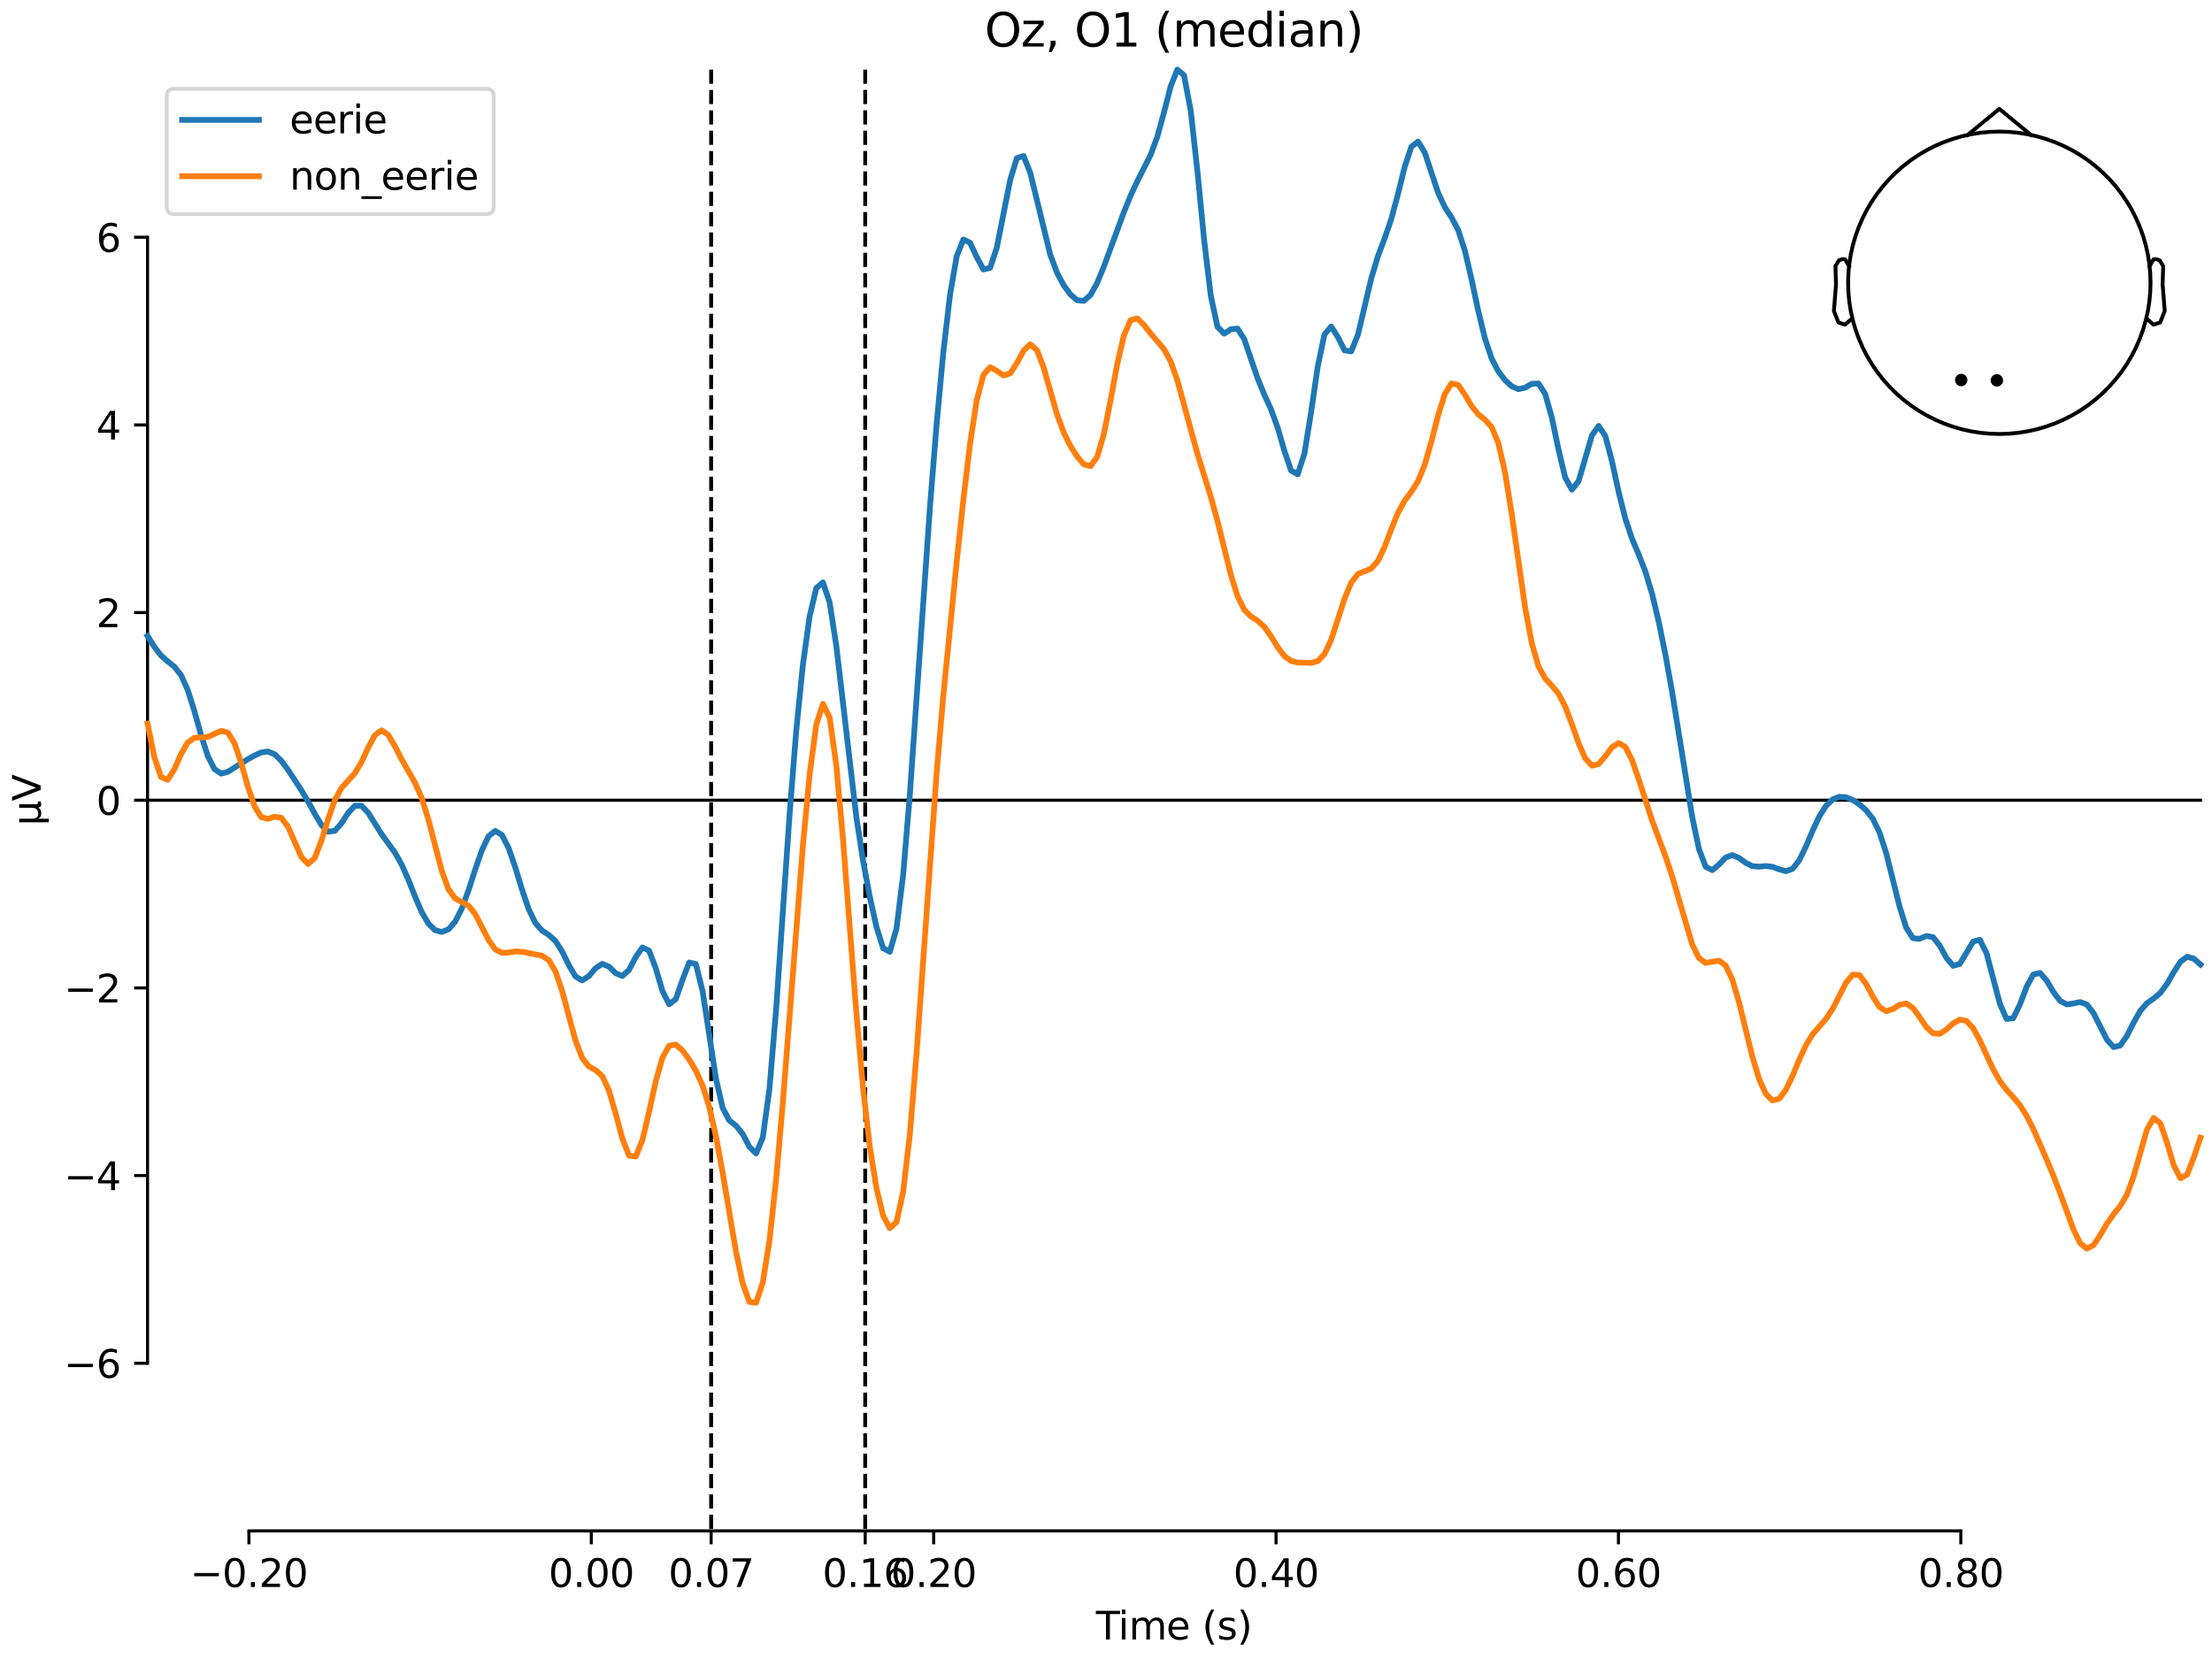 <?xml version="1.0" encoding="utf-8" standalone="no"?>
<!DOCTYPE svg PUBLIC "-//W3C//DTD SVG 1.1//EN"
  "http://www.w3.org/Graphics/SVG/1.1/DTD/svg11.dtd">
<svg xmlns:xlink="http://www.w3.org/1999/xlink" width="576pt" height="432pt" viewBox="0 0 576 432" xmlns="http://www.w3.org/2000/svg" version="1.1">
 <defs>
  <style type="text/css">*{stroke-linejoin: round; stroke-linecap: butt}</style>
 </defs>
 <g id="figure_1">
  <g id="patch_1">
   <path d="M 0 432 
L 576 432 
L 576 0 
L 0 0 
z
" style="fill: #ffffff"/>
  </g>
  <g id="axes_1">
   <g id="patch_2">
    <path d="M 38.421 398.644 
L 573 398.644 
L 573 18.118 
L 38.421 18.118 
L 38.421 398.644 
z
" style="fill: none; opacity: 0"/>
   </g>
   <g id="patch_3">
    <path d="M 38.421 354.978 
L 38.421 61.784 
" style="fill: none; stroke: #000000; stroke-width: 0.8; stroke-linejoin: miter; stroke-linecap: square"/>
   </g>
   <g id="LineCollection_1">
    <path d="M 185.177 18.118 
L 185.177 398.644 
" clip-path="url(#p3bd9b794f7)" style="fill: none; stroke-dasharray: 3.7,1.6; stroke-dashoffset: 0; stroke: #000000"/>
    <path d="M 225.297 18.118 
L 225.297 398.644 
" clip-path="url(#p3bd9b794f7)" style="fill: none; stroke-dasharray: 3.7,1.6; stroke-dashoffset: 0; stroke: #000000"/>
   </g>
   <g id="matplotlib.axis_1">
    <g id="xtick_1">
     <g id="line2d_1">
      <defs>
       <path id="mc403ed83b1" d="M 0 0 
L 0 3.5 
" style="stroke: #000000; stroke-width: 0.8"/>
      </defs>
      <g>
       <use xlink:href="#mc403ed83b1" x="64.819" y="398.644" style="stroke: #000000; stroke-width: 0.8"/>
      </g>
     </g>
     <g id="text_1">
      <!-- −0.20 -->
      <g transform="translate(49.496 413.242) scale(0.1 -0.1)">
       <defs>
        <path id="DejaVuSans-2212" d="M 678 2272 
L 4684 2272 
L 4684 1741 
L 678 1741 
L 678 2272 
z
" transform="scale(0.016)"/>
        <path id="DejaVuSans-30" d="M 2034 4250 
Q 1547 4250 1301 3770 
Q 1056 3291 1056 2328 
Q 1056 1369 1301 889 
Q 1547 409 2034 409 
Q 2525 409 2770 889 
Q 3016 1369 3016 2328 
Q 3016 3291 2770 3770 
Q 2525 4250 2034 4250 
z
M 2034 4750 
Q 2819 4750 3233 4129 
Q 3647 3509 3647 2328 
Q 3647 1150 3233 529 
Q 2819 -91 2034 -91 
Q 1250 -91 836 529 
Q 422 1150 422 2328 
Q 422 3509 836 4129 
Q 1250 4750 2034 4750 
z
" transform="scale(0.016)"/>
        <path id="DejaVuSans-2e" d="M 684 794 
L 1344 794 
L 1344 0 
L 684 0 
L 684 794 
z
" transform="scale(0.016)"/>
        <path id="DejaVuSans-32" d="M 1228 531 
L 3431 531 
L 3431 0 
L 469 0 
L 469 531 
Q 828 903 1448 1529 
Q 2069 2156 2228 2338 
Q 2531 2678 2651 2914 
Q 2772 3150 2772 3378 
Q 2772 3750 2511 3984 
Q 2250 4219 1831 4219 
Q 1534 4219 1204 4116 
Q 875 4013 500 3803 
L 500 4441 
Q 881 4594 1212 4672 
Q 1544 4750 1819 4750 
Q 2544 4750 2975 4387 
Q 3406 4025 3406 3419 
Q 3406 3131 3298 2873 
Q 3191 2616 2906 2266 
Q 2828 2175 2409 1742 
Q 1991 1309 1228 531 
z
" transform="scale(0.016)"/>
       </defs>
       <use xlink:href="#DejaVuSans-2212"/>
       <use xlink:href="#DejaVuSans-30" transform="translate(83.789 0)"/>
       <use xlink:href="#DejaVuSans-2e" transform="translate(147.412 0)"/>
       <use xlink:href="#DejaVuSans-32" transform="translate(179.199 0)"/>
       <use xlink:href="#DejaVuSans-30" transform="translate(242.822 0)"/>
      </g>
     </g>
    </g>
    <g id="xtick_2">
     <g id="line2d_2">
      <g>
       <use xlink:href="#mc403ed83b1" x="153.973" y="398.644" style="stroke: #000000; stroke-width: 0.8"/>
      </g>
     </g>
     <g id="text_2">
      <!-- 0.00 -->
      <g transform="translate(142.84 413.242) scale(0.1 -0.1)">
       <use xlink:href="#DejaVuSans-30"/>
       <use xlink:href="#DejaVuSans-2e" transform="translate(63.623 0)"/>
       <use xlink:href="#DejaVuSans-30" transform="translate(95.41 0)"/>
       <use xlink:href="#DejaVuSans-30" transform="translate(159.033 0)"/>
      </g>
     </g>
    </g>
    <g id="xtick_3">
     <g id="line2d_3">
      <g>
       <use xlink:href="#mc403ed83b1" x="185.177" y="398.644" style="stroke: #000000; stroke-width: 0.8"/>
      </g>
     </g>
     <g id="text_3">
      <!-- 0.07 -->
      <g transform="translate(174.045 413.242) scale(0.1 -0.1)">
       <defs>
        <path id="DejaVuSans-37" d="M 525 4666 
L 3525 4666 
L 3525 4397 
L 1831 0 
L 1172 0 
L 2766 4134 
L 525 4134 
L 525 4666 
z
" transform="scale(0.016)"/>
       </defs>
       <use xlink:href="#DejaVuSans-30"/>
       <use xlink:href="#DejaVuSans-2e" transform="translate(63.623 0)"/>
       <use xlink:href="#DejaVuSans-30" transform="translate(95.41 0)"/>
       <use xlink:href="#DejaVuSans-37" transform="translate(159.033 0)"/>
      </g>
     </g>
    </g>
    <g id="xtick_4">
     <g id="line2d_4">
      <g>
       <use xlink:href="#mc403ed83b1" x="225.297" y="398.644" style="stroke: #000000; stroke-width: 0.8"/>
      </g>
     </g>
     <g id="text_4">
      <!-- 0.16 -->
      <g transform="translate(214.164 413.242) scale(0.1 -0.1)">
       <defs>
        <path id="DejaVuSans-31" d="M 794 531 
L 1825 531 
L 1825 4091 
L 703 3866 
L 703 4441 
L 1819 4666 
L 2450 4666 
L 2450 531 
L 3481 531 
L 3481 0 
L 794 0 
L 794 531 
z
" transform="scale(0.016)"/>
        <path id="DejaVuSans-36" d="M 2113 2584 
Q 1688 2584 1439 2293 
Q 1191 2003 1191 1497 
Q 1191 994 1439 701 
Q 1688 409 2113 409 
Q 2538 409 2786 701 
Q 3034 994 3034 1497 
Q 3034 2003 2786 2293 
Q 2538 2584 2113 2584 
z
M 3366 4563 
L 3366 3988 
Q 3128 4100 2886 4159 
Q 2644 4219 2406 4219 
Q 1781 4219 1451 3797 
Q 1122 3375 1075 2522 
Q 1259 2794 1537 2939 
Q 1816 3084 2150 3084 
Q 2853 3084 3261 2657 
Q 3669 2231 3669 1497 
Q 3669 778 3244 343 
Q 2819 -91 2113 -91 
Q 1303 -91 875 529 
Q 447 1150 447 2328 
Q 447 3434 972 4092 
Q 1497 4750 2381 4750 
Q 2619 4750 2861 4703 
Q 3103 4656 3366 4563 
z
" transform="scale(0.016)"/>
       </defs>
       <use xlink:href="#DejaVuSans-30"/>
       <use xlink:href="#DejaVuSans-2e" transform="translate(63.623 0)"/>
       <use xlink:href="#DejaVuSans-31" transform="translate(95.41 0)"/>
       <use xlink:href="#DejaVuSans-36" transform="translate(159.033 0)"/>
      </g>
     </g>
    </g>
    <g id="xtick_5">
     <g id="line2d_5">
      <g>
       <use xlink:href="#mc403ed83b1" x="243.128" y="398.644" style="stroke: #000000; stroke-width: 0.8"/>
      </g>
     </g>
     <g id="text_5">
      <!-- 0.20 -->
      <g transform="translate(231.995 413.242) scale(0.1 -0.1)">
       <use xlink:href="#DejaVuSans-30"/>
       <use xlink:href="#DejaVuSans-2e" transform="translate(63.623 0)"/>
       <use xlink:href="#DejaVuSans-32" transform="translate(95.41 0)"/>
       <use xlink:href="#DejaVuSans-30" transform="translate(159.033 0)"/>
      </g>
     </g>
    </g>
    <g id="xtick_6">
     <g id="line2d_6">
      <g>
       <use xlink:href="#mc403ed83b1" x="332.282" y="398.644" style="stroke: #000000; stroke-width: 0.8"/>
      </g>
     </g>
     <g id="text_6">
      <!-- 0.40 -->
      <g transform="translate(321.15 413.242) scale(0.1 -0.1)">
       <defs>
        <path id="DejaVuSans-34" d="M 2419 4116 
L 825 1625 
L 2419 1625 
L 2419 4116 
z
M 2253 4666 
L 3047 4666 
L 3047 1625 
L 3713 1625 
L 3713 1100 
L 3047 1100 
L 3047 0 
L 2419 0 
L 2419 1100 
L 313 1100 
L 313 1709 
L 2253 4666 
z
" transform="scale(0.016)"/>
       </defs>
       <use xlink:href="#DejaVuSans-30"/>
       <use xlink:href="#DejaVuSans-2e" transform="translate(63.623 0)"/>
       <use xlink:href="#DejaVuSans-34" transform="translate(95.41 0)"/>
       <use xlink:href="#DejaVuSans-30" transform="translate(159.033 0)"/>
      </g>
     </g>
    </g>
    <g id="xtick_7">
     <g id="line2d_7">
      <g>
       <use xlink:href="#mc403ed83b1" x="421.437" y="398.644" style="stroke: #000000; stroke-width: 0.8"/>
      </g>
     </g>
     <g id="text_7">
      <!-- 0.60 -->
      <g transform="translate(410.304 413.242) scale(0.1 -0.1)">
       <use xlink:href="#DejaVuSans-30"/>
       <use xlink:href="#DejaVuSans-2e" transform="translate(63.623 0)"/>
       <use xlink:href="#DejaVuSans-36" transform="translate(95.41 0)"/>
       <use xlink:href="#DejaVuSans-30" transform="translate(159.033 0)"/>
      </g>
     </g>
    </g>
    <g id="xtick_8">
     <g id="line2d_8">
      <g>
       <use xlink:href="#mc403ed83b1" x="510.592" y="398.644" style="stroke: #000000; stroke-width: 0.8"/>
      </g>
     </g>
     <g id="text_8">
      <!-- 0.80 -->
      <g transform="translate(499.459 413.242) scale(0.1 -0.1)">
       <defs>
        <path id="DejaVuSans-38" d="M 2034 2216 
Q 1584 2216 1326 1975 
Q 1069 1734 1069 1313 
Q 1069 891 1326 650 
Q 1584 409 2034 409 
Q 2484 409 2743 651 
Q 3003 894 3003 1313 
Q 3003 1734 2745 1975 
Q 2488 2216 2034 2216 
z
M 1403 2484 
Q 997 2584 770 2862 
Q 544 3141 544 3541 
Q 544 4100 942 4425 
Q 1341 4750 2034 4750 
Q 2731 4750 3128 4425 
Q 3525 4100 3525 3541 
Q 3525 3141 3298 2862 
Q 3072 2584 2669 2484 
Q 3125 2378 3379 2068 
Q 3634 1759 3634 1313 
Q 3634 634 3220 271 
Q 2806 -91 2034 -91 
Q 1263 -91 848 271 
Q 434 634 434 1313 
Q 434 1759 690 2068 
Q 947 2378 1403 2484 
z
M 1172 3481 
Q 1172 3119 1398 2916 
Q 1625 2713 2034 2713 
Q 2441 2713 2670 2916 
Q 2900 3119 2900 3481 
Q 2900 3844 2670 4047 
Q 2441 4250 2034 4250 
Q 1625 4250 1398 4047 
Q 1172 3844 1172 3481 
z
" transform="scale(0.016)"/>
       </defs>
       <use xlink:href="#DejaVuSans-30"/>
       <use xlink:href="#DejaVuSans-2e" transform="translate(63.623 0)"/>
       <use xlink:href="#DejaVuSans-38" transform="translate(95.41 0)"/>
       <use xlink:href="#DejaVuSans-30" transform="translate(159.033 0)"/>
      </g>
     </g>
    </g>
    <g id="text_9">
     <!-- Time (s) -->
     <g transform="translate(285.381 426.92) scale(0.1 -0.1)">
      <defs>
       <path id="DejaVuSans-54" d="M -19 4666 
L 3928 4666 
L 3928 4134 
L 2272 4134 
L 2272 0 
L 1638 0 
L 1638 4134 
L -19 4134 
L -19 4666 
z
" transform="scale(0.016)"/>
       <path id="DejaVuSans-69" d="M 603 3500 
L 1178 3500 
L 1178 0 
L 603 0 
L 603 3500 
z
M 603 4863 
L 1178 4863 
L 1178 4134 
L 603 4134 
L 603 4863 
z
" transform="scale(0.016)"/>
       <path id="DejaVuSans-6d" d="M 3328 2828 
Q 3544 3216 3844 3400 
Q 4144 3584 4550 3584 
Q 5097 3584 5394 3201 
Q 5691 2819 5691 2113 
L 5691 0 
L 5113 0 
L 5113 2094 
Q 5113 2597 4934 2840 
Q 4756 3084 4391 3084 
Q 3944 3084 3684 2787 
Q 3425 2491 3425 1978 
L 3425 0 
L 2847 0 
L 2847 2094 
Q 2847 2600 2669 2842 
Q 2491 3084 2119 3084 
Q 1678 3084 1418 2786 
Q 1159 2488 1159 1978 
L 1159 0 
L 581 0 
L 581 3500 
L 1159 3500 
L 1159 2956 
Q 1356 3278 1631 3431 
Q 1906 3584 2284 3584 
Q 2666 3584 2933 3390 
Q 3200 3197 3328 2828 
z
" transform="scale(0.016)"/>
       <path id="DejaVuSans-65" d="M 3597 1894 
L 3597 1613 
L 953 1613 
Q 991 1019 1311 708 
Q 1631 397 2203 397 
Q 2534 397 2845 478 
Q 3156 559 3463 722 
L 3463 178 
Q 3153 47 2828 -22 
Q 2503 -91 2169 -91 
Q 1331 -91 842 396 
Q 353 884 353 1716 
Q 353 2575 817 3079 
Q 1281 3584 2069 3584 
Q 2775 3584 3186 3129 
Q 3597 2675 3597 1894 
z
M 3022 2063 
Q 3016 2534 2758 2815 
Q 2500 3097 2075 3097 
Q 1594 3097 1305 2825 
Q 1016 2553 972 2059 
L 3022 2063 
z
" transform="scale(0.016)"/>
       <path id="DejaVuSans-20" transform="scale(0.016)"/>
       <path id="DejaVuSans-28" d="M 1984 4856 
Q 1566 4138 1362 3434 
Q 1159 2731 1159 2009 
Q 1159 1288 1364 580 
Q 1569 -128 1984 -844 
L 1484 -844 
Q 1016 -109 783 600 
Q 550 1309 550 2009 
Q 550 2706 781 3412 
Q 1013 4119 1484 4856 
L 1984 4856 
z
" transform="scale(0.016)"/>
       <path id="DejaVuSans-73" d="M 2834 3397 
L 2834 2853 
Q 2591 2978 2328 3040 
Q 2066 3103 1784 3103 
Q 1356 3103 1142 2972 
Q 928 2841 928 2578 
Q 928 2378 1081 2264 
Q 1234 2150 1697 2047 
L 1894 2003 
Q 2506 1872 2764 1633 
Q 3022 1394 3022 966 
Q 3022 478 2636 193 
Q 2250 -91 1575 -91 
Q 1294 -91 989 -36 
Q 684 19 347 128 
L 347 722 
Q 666 556 975 473 
Q 1284 391 1588 391 
Q 1994 391 2212 530 
Q 2431 669 2431 922 
Q 2431 1156 2273 1281 
Q 2116 1406 1581 1522 
L 1381 1569 
Q 847 1681 609 1914 
Q 372 2147 372 2553 
Q 372 3047 722 3315 
Q 1072 3584 1716 3584 
Q 2034 3584 2315 3537 
Q 2597 3491 2834 3397 
z
" transform="scale(0.016)"/>
       <path id="DejaVuSans-29" d="M 513 4856 
L 1013 4856 
Q 1481 4119 1714 3412 
Q 1947 2706 1947 2009 
Q 1947 1309 1714 600 
Q 1481 -109 1013 -844 
L 513 -844 
Q 928 -128 1133 580 
Q 1338 1288 1338 2009 
Q 1338 2731 1133 3434 
Q 928 4138 513 4856 
z
" transform="scale(0.016)"/>
      </defs>
      <use xlink:href="#DejaVuSans-54"/>
      <use xlink:href="#DejaVuSans-69" transform="translate(57.959 0)"/>
      <use xlink:href="#DejaVuSans-6d" transform="translate(85.742 0)"/>
      <use xlink:href="#DejaVuSans-65" transform="translate(183.154 0)"/>
      <use xlink:href="#DejaVuSans-20" transform="translate(244.678 0)"/>
      <use xlink:href="#DejaVuSans-28" transform="translate(276.465 0)"/>
      <use xlink:href="#DejaVuSans-73" transform="translate(315.479 0)"/>
      <use xlink:href="#DejaVuSans-29" transform="translate(367.578 0)"/>
     </g>
    </g>
   </g>
   <g id="matplotlib.axis_2">
    <g id="ytick_1">
     <g id="line2d_9">
      <defs>
       <path id="mcc5b6cff19" d="M 0 0 
L -3.5 0 
" style="stroke: #000000; stroke-width: 0.8"/>
      </defs>
      <g>
       <use xlink:href="#mcc5b6cff19" x="38.421" y="354.978" style="stroke: #000000; stroke-width: 0.8"/>
      </g>
     </g>
     <g id="text_10">
      <!-- −6 -->
      <g transform="translate(16.678 358.777) scale(0.1 -0.1)">
       <use xlink:href="#DejaVuSans-2212"/>
       <use xlink:href="#DejaVuSans-36" transform="translate(83.789 0)"/>
      </g>
     </g>
    </g>
    <g id="ytick_2">
     <g id="line2d_10">
      <g>
       <use xlink:href="#mcc5b6cff19" x="38.421" y="306.112" style="stroke: #000000; stroke-width: 0.8"/>
      </g>
     </g>
     <g id="text_11">
      <!-- −4 -->
      <g transform="translate(16.678 309.911) scale(0.1 -0.1)">
       <use xlink:href="#DejaVuSans-2212"/>
       <use xlink:href="#DejaVuSans-34" transform="translate(83.789 0)"/>
      </g>
     </g>
    </g>
    <g id="ytick_3">
     <g id="line2d_11">
      <g>
       <use xlink:href="#mcc5b6cff19" x="38.421" y="257.247" style="stroke: #000000; stroke-width: 0.8"/>
      </g>
     </g>
     <g id="text_12">
      <!-- −2 -->
      <g transform="translate(16.678 261.046) scale(0.1 -0.1)">
       <use xlink:href="#DejaVuSans-2212"/>
       <use xlink:href="#DejaVuSans-32" transform="translate(83.789 0)"/>
      </g>
     </g>
    </g>
    <g id="ytick_4">
     <g id="line2d_12">
      <g>
       <use xlink:href="#mcc5b6cff19" x="38.421" y="208.381" style="stroke: #000000; stroke-width: 0.8"/>
      </g>
     </g>
     <g id="text_13">
      <!-- 0 -->
      <g transform="translate(25.058 212.18) scale(0.1 -0.1)">
       <use xlink:href="#DejaVuSans-30"/>
      </g>
     </g>
    </g>
    <g id="ytick_5">
     <g id="line2d_13">
      <g>
       <use xlink:href="#mcc5b6cff19" x="38.421" y="159.515" style="stroke: #000000; stroke-width: 0.8"/>
      </g>
     </g>
     <g id="text_14">
      <!-- 2 -->
      <g transform="translate(25.058 163.315) scale(0.1 -0.1)">
       <use xlink:href="#DejaVuSans-32"/>
      </g>
     </g>
    </g>
    <g id="ytick_6">
     <g id="line2d_14">
      <g>
       <use xlink:href="#mcc5b6cff19" x="38.421" y="110.65" style="stroke: #000000; stroke-width: 0.8"/>
      </g>
     </g>
     <g id="text_15">
      <!-- 4 -->
      <g transform="translate(25.058 114.449) scale(0.1 -0.1)">
       <use xlink:href="#DejaVuSans-34"/>
      </g>
     </g>
    </g>
    <g id="ytick_7">
     <g id="line2d_15">
      <g>
       <use xlink:href="#mcc5b6cff19" x="38.421" y="61.784" style="stroke: #000000; stroke-width: 0.8"/>
      </g>
     </g>
     <g id="text_16">
      <!-- 6 -->
      <g transform="translate(25.058 65.583) scale(0.1 -0.1)">
       <use xlink:href="#DejaVuSans-36"/>
      </g>
     </g>
    </g>
    <g id="text_17">
     <!-- µV -->
     <g transform="translate(10.599 214.982) rotate(-90) scale(0.1 -0.1)">
      <defs>
       <path id="DejaVuSans-b5" d="M 544 -1331 
L 544 3500 
L 1119 3500 
L 1119 1325 
Q 1119 872 1334 640 
Q 1550 409 1972 409 
Q 2434 409 2667 671 
Q 2900 934 2900 1459 
L 2900 3500 
L 3475 3500 
L 3475 806 
Q 3475 619 3529 530 
Q 3584 441 3700 441 
Q 3728 441 3778 458 
Q 3828 475 3916 513 
L 3916 50 
Q 3788 -22 3673 -56 
Q 3559 -91 3450 -91 
Q 3234 -91 3106 31 
Q 2978 153 2931 403 
Q 2775 156 2548 32 
Q 2322 -91 2016 -91 
Q 1697 -91 1473 31 
Q 1250 153 1119 397 
L 1119 -1331 
L 544 -1331 
z
" transform="scale(0.016)"/>
       <path id="DejaVuSans-56" d="M 1831 0 
L 50 4666 
L 709 4666 
L 2188 738 
L 3669 4666 
L 4325 4666 
L 2547 0 
L 1831 0 
z
" transform="scale(0.016)"/>
      </defs>
      <use xlink:href="#DejaVuSans-b5"/>
      <use xlink:href="#DejaVuSans-56" transform="translate(63.623 0)"/>
     </g>
    </g>
   </g>
   <g id="patch_4">
    <path d="M 64.819 398.644 
L 510.592 398.644 
" style="fill: none; stroke: #000000; stroke-width: 0.8; stroke-linejoin: miter; stroke-linecap: square"/>
   </g>
   <g id="patch_5">
    <path d="M 38.421 208.381 
L 573 208.381 
" style="fill: none; stroke: #000000; stroke-width: 0.8; stroke-linejoin: miter; stroke-linecap: square"/>
   </g>
   <g id="text_18">
    <!-- Oz, O1 (median) -->
    <g transform="translate(256.403 12.118) scale(0.12 -0.12)">
     <defs>
      <path id="DejaVuSans-4f" d="M 2522 4238 
Q 1834 4238 1429 3725 
Q 1025 3213 1025 2328 
Q 1025 1447 1429 934 
Q 1834 422 2522 422 
Q 3209 422 3611 934 
Q 4013 1447 4013 2328 
Q 4013 3213 3611 3725 
Q 3209 4238 2522 4238 
z
M 2522 4750 
Q 3503 4750 4090 4092 
Q 4678 3434 4678 2328 
Q 4678 1225 4090 567 
Q 3503 -91 2522 -91 
Q 1538 -91 948 565 
Q 359 1222 359 2328 
Q 359 3434 948 4092 
Q 1538 4750 2522 4750 
z
" transform="scale(0.016)"/>
      <path id="DejaVuSans-7a" d="M 353 3500 
L 3084 3500 
L 3084 2975 
L 922 459 
L 3084 459 
L 3084 0 
L 275 0 
L 275 525 
L 2438 3041 
L 353 3041 
L 353 3500 
z
" transform="scale(0.016)"/>
      <path id="DejaVuSans-2c" d="M 750 794 
L 1409 794 
L 1409 256 
L 897 -744 
L 494 -744 
L 750 256 
L 750 794 
z
" transform="scale(0.016)"/>
      <path id="DejaVuSans-64" d="M 2906 2969 
L 2906 4863 
L 3481 4863 
L 3481 0 
L 2906 0 
L 2906 525 
Q 2725 213 2448 61 
Q 2172 -91 1784 -91 
Q 1150 -91 751 415 
Q 353 922 353 1747 
Q 353 2572 751 3078 
Q 1150 3584 1784 3584 
Q 2172 3584 2448 3432 
Q 2725 3281 2906 2969 
z
M 947 1747 
Q 947 1113 1208 752 
Q 1469 391 1925 391 
Q 2381 391 2643 752 
Q 2906 1113 2906 1747 
Q 2906 2381 2643 2742 
Q 2381 3103 1925 3103 
Q 1469 3103 1208 2742 
Q 947 2381 947 1747 
z
" transform="scale(0.016)"/>
      <path id="DejaVuSans-61" d="M 2194 1759 
Q 1497 1759 1228 1600 
Q 959 1441 959 1056 
Q 959 750 1161 570 
Q 1363 391 1709 391 
Q 2188 391 2477 730 
Q 2766 1069 2766 1631 
L 2766 1759 
L 2194 1759 
z
M 3341 1997 
L 3341 0 
L 2766 0 
L 2766 531 
Q 2569 213 2275 61 
Q 1981 -91 1556 -91 
Q 1019 -91 701 211 
Q 384 513 384 1019 
Q 384 1609 779 1909 
Q 1175 2209 1959 2209 
L 2766 2209 
L 2766 2266 
Q 2766 2663 2505 2880 
Q 2244 3097 1772 3097 
Q 1472 3097 1187 3025 
Q 903 2953 641 2809 
L 641 3341 
Q 956 3463 1253 3523 
Q 1550 3584 1831 3584 
Q 2591 3584 2966 3190 
Q 3341 2797 3341 1997 
z
" transform="scale(0.016)"/>
      <path id="DejaVuSans-6e" d="M 3513 2113 
L 3513 0 
L 2938 0 
L 2938 2094 
Q 2938 2591 2744 2837 
Q 2550 3084 2163 3084 
Q 1697 3084 1428 2787 
Q 1159 2491 1159 1978 
L 1159 0 
L 581 0 
L 581 3500 
L 1159 3500 
L 1159 2956 
Q 1366 3272 1645 3428 
Q 1925 3584 2291 3584 
Q 2894 3584 3203 3211 
Q 3513 2838 3513 2113 
z
" transform="scale(0.016)"/>
     </defs>
     <use xlink:href="#DejaVuSans-4f"/>
     <use xlink:href="#DejaVuSans-7a" transform="translate(78.711 0)"/>
     <use xlink:href="#DejaVuSans-2c" transform="translate(131.201 0)"/>
     <use xlink:href="#DejaVuSans-20" transform="translate(162.988 0)"/>
     <use xlink:href="#DejaVuSans-4f" transform="translate(194.775 0)"/>
     <use xlink:href="#DejaVuSans-31" transform="translate(273.486 0)"/>
     <use xlink:href="#DejaVuSans-20" transform="translate(337.109 0)"/>
     <use xlink:href="#DejaVuSans-28" transform="translate(368.896 0)"/>
     <use xlink:href="#DejaVuSans-6d" transform="translate(407.91 0)"/>
     <use xlink:href="#DejaVuSans-65" transform="translate(505.322 0)"/>
     <use xlink:href="#DejaVuSans-64" transform="translate(566.846 0)"/>
     <use xlink:href="#DejaVuSans-69" transform="translate(630.322 0)"/>
     <use xlink:href="#DejaVuSans-61" transform="translate(658.105 0)"/>
     <use xlink:href="#DejaVuSans-6e" transform="translate(719.385 0)"/>
     <use xlink:href="#DejaVuSans-29" transform="translate(782.764 0)"/>
    </g>
   </g>
   <g id="legend_1">
    <g id="patch_6">
     <path d="M 45.421 55.753 
L 126.563 55.753 
Q 128.563 55.753 128.563 53.753 
L 128.563 25.118 
Q 128.563 23.118 126.563 23.118 
L 45.421 23.118 
Q 43.421 23.118 43.421 25.118 
L 43.421 53.753 
Q 43.421 55.753 45.421 55.753 
z
" style="fill: #ffffff; opacity: 0.8; stroke: #cccccc; stroke-linejoin: miter"/>
    </g>
    <g id="line2d_16">
     <path d="M 47.421 31.217 
L 57.421 31.217 
L 67.421 31.217 
" style="fill: none; stroke: #1f77b4; stroke-width: 1.5; stroke-linecap: square"/>
    </g>
    <g id="text_19">
     <!-- eerie -->
     <g transform="translate(75.421 34.717) scale(0.1 -0.1)">
      <defs>
       <path id="DejaVuSans-72" d="M 2631 2963 
Q 2534 3019 2420 3045 
Q 2306 3072 2169 3072 
Q 1681 3072 1420 2755 
Q 1159 2438 1159 1844 
L 1159 0 
L 581 0 
L 581 3500 
L 1159 3500 
L 1159 2956 
Q 1341 3275 1631 3429 
Q 1922 3584 2338 3584 
Q 2397 3584 2469 3576 
Q 2541 3569 2628 3553 
L 2631 2963 
z
" transform="scale(0.016)"/>
      </defs>
      <use xlink:href="#DejaVuSans-65"/>
      <use xlink:href="#DejaVuSans-65" transform="translate(61.523 0)"/>
      <use xlink:href="#DejaVuSans-72" transform="translate(123.047 0)"/>
      <use xlink:href="#DejaVuSans-69" transform="translate(164.16 0)"/>
      <use xlink:href="#DejaVuSans-65" transform="translate(191.943 0)"/>
     </g>
    </g>
    <g id="line2d_17">
     <path d="M 47.421 45.895 
L 57.421 45.895 
L 67.421 45.895 
" style="fill: none; stroke: #ff7f0e; stroke-width: 1.5; stroke-linecap: square"/>
    </g>
    <g id="text_20">
     <!-- non_eerie -->
     <g transform="translate(75.421 49.395) scale(0.1 -0.1)">
      <defs>
       <path id="DejaVuSans-6f" d="M 1959 3097 
Q 1497 3097 1228 2736 
Q 959 2375 959 1747 
Q 959 1119 1226 758 
Q 1494 397 1959 397 
Q 2419 397 2687 759 
Q 2956 1122 2956 1747 
Q 2956 2369 2687 2733 
Q 2419 3097 1959 3097 
z
M 1959 3584 
Q 2709 3584 3137 3096 
Q 3566 2609 3566 1747 
Q 3566 888 3137 398 
Q 2709 -91 1959 -91 
Q 1206 -91 779 398 
Q 353 888 353 1747 
Q 353 2609 779 3096 
Q 1206 3584 1959 3584 
z
" transform="scale(0.016)"/>
       <path id="DejaVuSans-5f" d="M 3263 -1063 
L 3263 -1509 
L -63 -1509 
L -63 -1063 
L 3263 -1063 
z
" transform="scale(0.016)"/>
      </defs>
      <use xlink:href="#DejaVuSans-6e"/>
      <use xlink:href="#DejaVuSans-6f" transform="translate(63.379 0)"/>
      <use xlink:href="#DejaVuSans-6e" transform="translate(124.561 0)"/>
      <use xlink:href="#DejaVuSans-5f" transform="translate(187.939 0)"/>
      <use xlink:href="#DejaVuSans-65" transform="translate(237.939 0)"/>
      <use xlink:href="#DejaVuSans-65" transform="translate(299.463 0)"/>
      <use xlink:href="#DejaVuSans-72" transform="translate(360.986 0)"/>
      <use xlink:href="#DejaVuSans-69" transform="translate(402.1 0)"/>
      <use xlink:href="#DejaVuSans-65" transform="translate(429.883 0)"/>
     </g>
    </g>
   </g>
   <g id="line2d_18">
    <path d="M 38.421 165.594 
L 40.162 168.392 
L 41.903 170.664 
L 43.644 172.21 
L 45.386 173.582 
L 47.127 175.783 
L 48.868 179.634 
L 50.61 185.149 
L 52.351 191.377 
L 54.092 196.815 
L 55.834 200.262 
L 57.575 201.443 
L 59.316 200.985 
L 64.54 197.698 
L 66.281 196.732 
L 68.023 195.935 
L 69.764 195.694 
L 71.505 196.401 
L 73.247 198.101 
L 74.988 200.45 
L 78.47 205.756 
L 80.212 208.7 
L 81.953 211.891 
L 83.694 214.819 
L 85.436 216.554 
L 87.177 216.365 
L 88.918 214.376 
L 90.66 211.682 
L 92.401 209.815 
L 94.142 209.818 
L 95.883 211.657 
L 99.366 217.214 
L 102.849 222.041 
L 104.59 225.116 
L 106.331 229.064 
L 108.073 233.463 
L 109.814 237.506 
L 111.555 240.508 
L 113.296 242.211 
L 115.038 242.689 
L 116.779 241.998 
L 118.52 240.012 
L 120.262 236.575 
L 122.003 231.829 
L 123.744 226.42 
L 125.486 221.378 
L 127.227 217.763 
L 128.968 216.351 
L 130.709 217.436 
L 132.451 220.838 
L 134.192 225.921 
L 135.933 231.635 
L 137.675 236.757 
L 139.416 240.359 
L 141.157 242.327 
L 142.899 243.468 
L 144.64 245.022 
L 146.381 247.77 
L 148.122 251.316 
L 149.864 254.28 
L 151.605 255.297 
L 153.346 254.162 
L 155.088 252.123 
L 156.829 250.996 
L 158.57 251.698 
L 160.312 253.404 
L 162.053 254.154 
L 163.794 252.557 
L 165.535 249.238 
L 167.277 246.713 
L 169.018 247.539 
L 170.759 252.134 
L 172.501 258.059 
L 174.242 261.509 
L 175.983 260.159 
L 177.725 255.145 
L 179.466 250.62 
L 181.207 251.036 
L 182.948 258.076 
L 186.431 280.873 
L 188.172 288.462 
L 189.914 291.768 
L 191.655 293.139 
L 193.396 295.298 
L 195.138 298.623 
L 196.879 300.354 
L 198.62 296.272 
L 200.361 283.586 
L 202.103 262.833 
L 205.585 212.357 
L 207.327 190.437 
L 209.068 173.135 
L 210.809 160.609 
L 212.551 153.152 
L 214.292 151.662 
L 216.033 156.871 
L 217.774 168.183 
L 222.998 212.82 
L 224.74 224.132 
L 226.481 233.472 
L 228.222 241.34 
L 229.964 246.887 
L 231.705 247.856 
L 233.446 241.808 
L 235.187 227.724 
L 236.929 206.803 
L 242.153 132.136 
L 243.894 110.463 
L 245.635 91.777 
L 247.377 76.824 
L 249.118 66.743 
L 250.859 62.369 
L 252.6 63.205 
L 254.342 66.957 
L 256.083 70.165 
L 257.824 69.739 
L 259.566 64.494 
L 263.048 46.883 
L 264.79 41.168 
L 266.531 40.623 
L 268.272 44.991 
L 273.496 66.357 
L 275.237 71 
L 276.979 74.278 
L 278.72 76.663 
L 280.461 78.163 
L 282.203 78.353 
L 283.944 76.848 
L 285.685 73.714 
L 287.427 69.463 
L 292.65 55.265 
L 294.392 50.982 
L 296.133 47.231 
L 299.616 40.348 
L 301.357 35.614 
L 303.098 29.282 
L 304.84 22.493 
L 306.581 18.118 
L 308.322 19.6 
L 310.063 28.849 
L 311.805 44.575 
L 313.546 62.406 
L 315.287 77.035 
L 317.029 85.094 
L 318.77 86.881 
L 320.511 85.737 
L 322.253 85.558 
L 323.994 88.309 
L 327.476 98.508 
L 329.218 102.749 
L 330.959 106.568 
L 332.7 111.36 
L 334.442 117.355 
L 336.183 122.523 
L 337.924 123.516 
L 339.666 118.119 
L 341.407 107.358 
L 343.148 95.395 
L 344.889 87.104 
L 346.631 85.01 
L 348.372 87.754 
L 350.113 91.237 
L 351.855 91.501 
L 353.596 87.189 
L 357.079 72.497 
L 358.82 66.676 
L 360.561 62.052 
L 362.302 56.983 
L 364.044 50.472 
L 365.785 43.42 
L 367.526 38.189 
L 369.268 36.876 
L 371.009 39.738 
L 374.492 50.227 
L 376.233 53.951 
L 377.974 56.623 
L 379.715 59.926 
L 381.457 65.301 
L 383.198 72.773 
L 384.939 80.98 
L 386.681 88.167 
L 388.422 93.354 
L 390.163 96.717 
L 391.905 98.983 
L 393.646 100.587 
L 395.387 101.337 
L 397.128 100.957 
L 398.87 99.943 
L 400.611 99.857 
L 402.352 102.552 
L 404.094 108.748 
L 405.835 117.055 
L 407.576 124.362 
L 409.318 127.513 
L 411.059 125.298 
L 414.541 113.374 
L 416.283 110.915 
L 418.024 113.539 
L 419.765 120.163 
L 421.507 128.156 
L 423.248 135.141 
L 424.989 140.308 
L 426.731 144.428 
L 428.472 148.895 
L 430.213 154.692 
L 431.954 162.007 
L 433.696 170.6 
L 435.437 180.281 
L 440.661 212.801 
L 442.402 221.081 
L 444.144 225.7 
L 445.885 226.591 
L 447.626 225.115 
L 449.367 223.306 
L 451.109 222.663 
L 452.85 223.406 
L 454.591 224.692 
L 456.333 225.55 
L 458.074 225.673 
L 459.815 225.515 
L 461.557 225.713 
L 463.298 226.371 
L 465.039 226.86 
L 466.78 226.246 
L 468.522 224.007 
L 470.263 220.415 
L 472.004 216.312 
L 473.746 212.599 
L 475.487 209.834 
L 477.228 208.156 
L 478.97 207.476 
L 480.711 207.601 
L 482.452 208.326 
L 484.193 209.459 
L 485.935 210.974 
L 487.676 213.203 
L 489.417 216.764 
L 491.159 222.123 
L 494.641 236.069 
L 496.383 241.576 
L 498.124 244.301 
L 499.865 244.469 
L 501.606 243.724 
L 503.348 244.025 
L 505.089 246.223 
L 506.83 249.392 
L 508.572 251.506 
L 510.313 251.012 
L 513.796 245.193 
L 515.537 244.721 
L 517.278 248.188 
L 520.761 261.363 
L 522.502 265.335 
L 524.243 265.141 
L 525.985 261.558 
L 527.726 256.942 
L 529.467 253.773 
L 531.209 253.344 
L 532.95 255.327 
L 534.691 258.271 
L 536.432 260.615 
L 538.174 261.544 
L 539.915 261.304 
L 541.656 260.928 
L 543.398 261.57 
L 545.139 263.817 
L 548.622 270.7 
L 550.363 272.645 
L 552.104 272.249 
L 553.845 269.741 
L 555.587 266.289 
L 557.328 263.221 
L 559.069 261.233 
L 560.811 259.997 
L 562.552 258.54 
L 564.293 256.188 
L 566.035 253.148 
L 567.776 250.438 
L 569.517 249.145 
L 571.258 249.622 
L 573 251.167 
L 573 251.167 
" style="fill: none; stroke: #1f77b4; stroke-width: 1.5; stroke-linecap: square"/>
   </g>
   <g id="line2d_19">
    <path d="M 38.421 188.431 
L 40.162 197.049 
L 41.903 202.293 
L 43.644 203.072 
L 45.386 200.343 
L 47.127 196.391 
L 48.868 193.369 
L 50.61 192.127 
L 54.092 191.911 
L 57.575 190.317 
L 59.316 190.742 
L 61.057 193.54 
L 62.799 198.672 
L 64.54 204.798 
L 66.281 209.967 
L 68.023 212.783 
L 69.764 213.235 
L 71.505 212.669 
L 73.247 212.953 
L 74.988 215.246 
L 78.47 223.162 
L 80.212 224.973 
L 81.953 223.441 
L 83.694 218.966 
L 85.436 213.291 
L 87.177 208.378 
L 88.918 205.199 
L 92.401 201.357 
L 94.142 198.41 
L 95.883 194.672 
L 97.625 191.443 
L 99.366 190.169 
L 101.107 191.372 
L 102.849 194.327 
L 104.59 197.75 
L 108.073 203.844 
L 109.814 207.808 
L 111.555 213.408 
L 115.038 226.784 
L 116.779 231.544 
L 118.52 233.968 
L 122.003 235.844 
L 123.744 238.011 
L 127.227 244.811 
L 128.968 247.221 
L 130.709 248.132 
L 132.451 248.025 
L 134.192 247.75 
L 135.933 247.842 
L 141.157 248.87 
L 142.899 250.018 
L 144.64 252.956 
L 146.381 258.076 
L 149.864 270.982 
L 151.605 275.503 
L 153.346 277.712 
L 155.088 278.638 
L 156.829 280.209 
L 158.57 283.969 
L 160.312 289.945 
L 162.053 296.452 
L 163.794 300.89 
L 165.535 301.177 
L 167.277 296.906 
L 169.018 289.521 
L 170.759 281.572 
L 172.501 275.426 
L 174.242 272.294 
L 175.983 272.008 
L 177.725 273.541 
L 179.466 275.909 
L 181.207 278.813 
L 182.948 282.684 
L 184.69 288.228 
L 186.431 295.866 
L 188.172 305.373 
L 191.655 325.959 
L 193.396 334.175 
L 195.138 339.016 
L 196.879 339.219 
L 198.62 333.975 
L 200.361 323.099 
L 202.103 307.136 
L 203.844 287.245 
L 209.068 220.311 
L 210.809 201.787 
L 212.551 188.731 
L 214.292 183.284 
L 216.033 186.842 
L 217.774 199.265 
L 219.516 218.564 
L 222.998 263.848 
L 224.74 283.31 
L 226.481 298.464 
L 228.222 309.385 
L 229.964 316.549 
L 231.705 319.834 
L 233.446 318.212 
L 235.187 310.277 
L 236.929 295.343 
L 238.67 274.306 
L 243.894 201.375 
L 245.635 181.111 
L 249.118 146.287 
L 250.859 130.147 
L 252.6 115.548 
L 254.342 104.219 
L 256.083 97.591 
L 257.824 95.62 
L 259.566 96.559 
L 261.307 97.776 
L 263.048 97.222 
L 264.79 94.583 
L 266.531 91.327 
L 268.272 89.668 
L 270.013 91.144 
L 271.755 95.69 
L 275.237 107.865 
L 276.979 112.609 
L 278.72 116.108 
L 280.461 118.853 
L 282.203 120.892 
L 283.944 121.389 
L 285.685 119.028 
L 287.427 113.097 
L 289.168 104.337 
L 290.909 94.902 
L 292.65 87.372 
L 294.392 83.38 
L 296.133 82.917 
L 297.874 84.606 
L 299.616 86.824 
L 303.098 90.899 
L 304.84 94.12 
L 306.581 99.039 
L 311.805 118.167 
L 315.287 129.337 
L 317.029 135.653 
L 320.511 149.662 
L 322.253 155.255 
L 323.994 158.772 
L 325.735 160.523 
L 327.476 161.632 
L 329.218 163.221 
L 330.959 165.68 
L 332.7 168.505 
L 334.442 170.82 
L 336.183 172.102 
L 337.924 172.519 
L 341.407 172.624 
L 343.148 172.142 
L 344.889 170.323 
L 346.631 166.617 
L 350.113 155.922 
L 351.855 151.703 
L 353.596 149.473 
L 357.079 148.04 
L 358.82 146.056 
L 360.561 142.386 
L 362.302 137.781 
L 364.044 133.513 
L 365.785 130.363 
L 367.526 128.02 
L 369.268 125.282 
L 371.009 120.972 
L 372.75 114.887 
L 374.492 108.131 
L 376.233 102.587 
L 377.974 99.834 
L 379.715 100.235 
L 381.457 102.768 
L 383.198 105.732 
L 384.939 107.897 
L 386.681 109.297 
L 388.422 111.204 
L 390.163 115.38 
L 391.905 122.973 
L 393.646 133.797 
L 397.128 158.147 
L 398.87 167.481 
L 400.611 173.476 
L 402.352 176.679 
L 404.094 178.537 
L 405.835 180.642 
L 407.576 183.992 
L 409.318 188.582 
L 411.059 193.515 
L 412.8 197.47 
L 414.541 199.377 
L 416.283 198.963 
L 418.024 196.909 
L 419.765 194.577 
L 421.507 193.459 
L 423.248 194.543 
L 424.989 197.95 
L 426.731 202.958 
L 430.213 213.675 
L 433.696 223.014 
L 435.437 228.241 
L 440.661 245.964 
L 442.402 249.471 
L 444.144 250.733 
L 447.626 250.168 
L 449.367 251.42 
L 451.109 255.105 
L 452.85 261.044 
L 456.333 275.213 
L 458.074 280.988 
L 459.815 284.852 
L 461.557 286.562 
L 463.298 286.124 
L 465.039 283.792 
L 466.78 280.118 
L 468.522 275.943 
L 470.263 272.175 
L 472.004 269.331 
L 475.487 265.318 
L 477.228 262.684 
L 480.711 255.885 
L 482.452 253.775 
L 484.193 253.907 
L 485.935 256.206 
L 487.676 259.516 
L 489.417 262.246 
L 491.159 263.312 
L 492.9 262.762 
L 494.641 261.651 
L 496.383 261.305 
L 498.124 262.464 
L 499.865 264.848 
L 501.606 267.429 
L 503.348 269.076 
L 505.089 269.22 
L 506.83 268.083 
L 508.572 266.507 
L 510.313 265.513 
L 512.054 265.837 
L 513.796 267.72 
L 515.537 270.9 
L 519.019 278.45 
L 520.761 281.508 
L 522.502 283.798 
L 524.243 285.695 
L 525.985 287.788 
L 527.726 290.527 
L 529.467 293.98 
L 532.95 301.957 
L 534.691 306.149 
L 536.432 310.64 
L 539.915 320.144 
L 541.656 323.697 
L 543.398 325.154 
L 545.139 324.234 
L 546.88 321.65 
L 548.622 318.677 
L 550.363 316.213 
L 552.104 314.052 
L 553.845 311.082 
L 555.587 306.317 
L 559.069 294.128 
L 560.811 291.115 
L 562.552 292.515 
L 564.293 297.582 
L 566.035 303.46 
L 567.776 306.82 
L 569.517 305.863 
L 571.258 301.4 
L 573 296.234 
L 573 296.234 
" style="fill: none; stroke: #ff7f0e; stroke-width: 1.5; stroke-linecap: square"/>
   </g>
  </g>
  <g id="axes_2">
   <g id="PathCollection_1">
    <defs>
     <path id="C0_0_38346c498b" d="M 0 1.118 
C 0.297 1.118 0.581 1 0.791 0.791 
C 1 0.581 1.118 0.297 1.118 -0 
C 1.118 -0.297 1 -0.581 0.791 -0.791 
C 0.581 -1 0.297 -1.118 0 -1.118 
C -0.297 -1.118 -0.581 -1 -0.791 -0.791 
C -1 -0.581 -1.118 -0.297 -1.118 0 
C -1.118 0.297 -1 0.581 -0.791 0.791 
C -0.581 1 -0.297 1.118 0 1.118 
z
"/>
    </defs>
    <g clip-path="url(#p939209eded)">
     <use xlink:href="#C0_0_38346c498b" x="510.695" y="98.958" style="stroke: #000000"/>
    </g>
    <g clip-path="url(#p939209eded)">
     <use xlink:href="#C0_0_38346c498b" x="519.985" y="99.045" style="stroke: #000000"/>
    </g>
   </g>
   <g id="matplotlib.axis_3"/>
   <g id="matplotlib.axis_4"/>
   <g id="line2d_20">
    <path d="M 559.991 73.637 
L 559.913 71.165 
L 559.681 68.702 
L 559.294 66.259 
L 558.754 63.845 
L 558.064 61.47 
L 557.226 59.143 
L 556.244 56.873 
L 555.121 54.669 
L 553.862 52.54 
L 552.471 50.494 
L 550.955 48.539 
L 549.32 46.684 
L 547.571 44.935 
L 545.715 43.299 
L 543.761 41.783 
L 541.715 40.393 
L 539.586 39.134 
L 537.382 38.011 
L 535.112 37.028 
L 532.785 36.191 
L 530.409 35.5 
L 527.995 34.961 
L 525.552 34.574 
L 523.09 34.341 
L 520.618 34.263 
L 518.145 34.341 
L 515.683 34.574 
L 513.24 34.961 
L 510.826 35.5 
L 508.451 36.191 
L 506.123 37.028 
L 503.853 38.011 
L 501.649 39.134 
L 499.52 40.393 
L 497.474 41.783 
L 495.52 43.299 
L 493.665 44.935 
L 491.916 46.684 
L 490.28 48.539 
L 488.764 50.494 
L 487.373 52.54 
L 486.114 54.669 
L 484.991 56.873 
L 484.009 59.143 
L 483.171 61.47 
L 482.481 63.845 
L 481.941 66.259 
L 481.555 68.702 
L 481.322 71.165 
L 481.244 73.637 
L 481.322 76.109 
L 481.555 78.572 
L 481.941 81.015 
L 482.481 83.429 
L 483.171 85.804 
L 484.009 88.131 
L 484.991 90.401 
L 486.114 92.605 
L 487.373 94.734 
L 488.764 96.78 
L 490.28 98.735 
L 491.916 100.59 
L 493.665 102.339 
L 495.52 103.975 
L 497.474 105.491 
L 499.52 106.881 
L 501.649 108.14 
L 503.853 109.263 
L 506.123 110.246 
L 508.451 111.084 
L 510.826 111.774 
L 513.24 112.313 
L 515.683 112.7 
L 518.145 112.933 
L 520.618 113.011 
L 523.09 112.933 
L 525.552 112.7 
L 527.995 112.313 
L 530.409 111.774 
L 532.785 111.084 
L 535.112 110.246 
L 537.382 109.263 
L 539.586 108.14 
L 541.715 106.881 
L 543.761 105.491 
L 545.715 103.975 
L 547.571 102.339 
L 549.32 100.59 
L 550.955 98.735 
L 552.471 96.78 
L 553.862 94.734 
L 555.121 92.605 
L 556.244 90.401 
L 557.226 88.131 
L 558.064 85.804 
L 558.754 83.429 
L 559.294 81.015 
L 559.681 78.572 
L 559.913 76.109 
L 559.991 73.637 
" style="fill: none; stroke: #000000; stroke-linecap: square"/>
   </g>
   <g id="line2d_21">
    <path d="M 512.371 35.137 
L 520.618 28.357 
L 528.864 35.137 
" style="fill: none; stroke: #000000; stroke-linecap: square"/>
   </g>
   <g id="line2d_22">
    <path d="M 481.48 69.267 
L 480.457 67.534 
L 479.827 67.471 
L 478.89 67.762 
L 477.945 69.267 
L 478.094 74.07 
L 477.543 80.976 
L 478.724 83.977 
L 480.457 84.536 
L 482.11 83.079 
" style="fill: none; stroke: #000000; stroke-linecap: square"/>
   </g>
   <g id="line2d_23">
    <path d="M 559.755 69.267 
L 560.779 67.534 
L 561.409 67.471 
L 562.346 67.762 
L 563.291 69.267 
L 563.141 74.07 
L 563.692 80.976 
L 562.511 83.977 
L 560.779 84.536 
L 559.125 83.079 
" style="fill: none; stroke: #000000; stroke-linecap: square"/>
   </g>
  </g>
 </g>
 <defs>
  <clipPath id="p3bd9b794f7">
   <rect x="38.421" y="18.118" width="534.579" height="380.525"/>
  </clipPath>
  <clipPath id="p939209eded">
   <rect x="473.235" y="24.125" width="94.764" height="93.118"/>
  </clipPath>
 </defs>
</svg>
